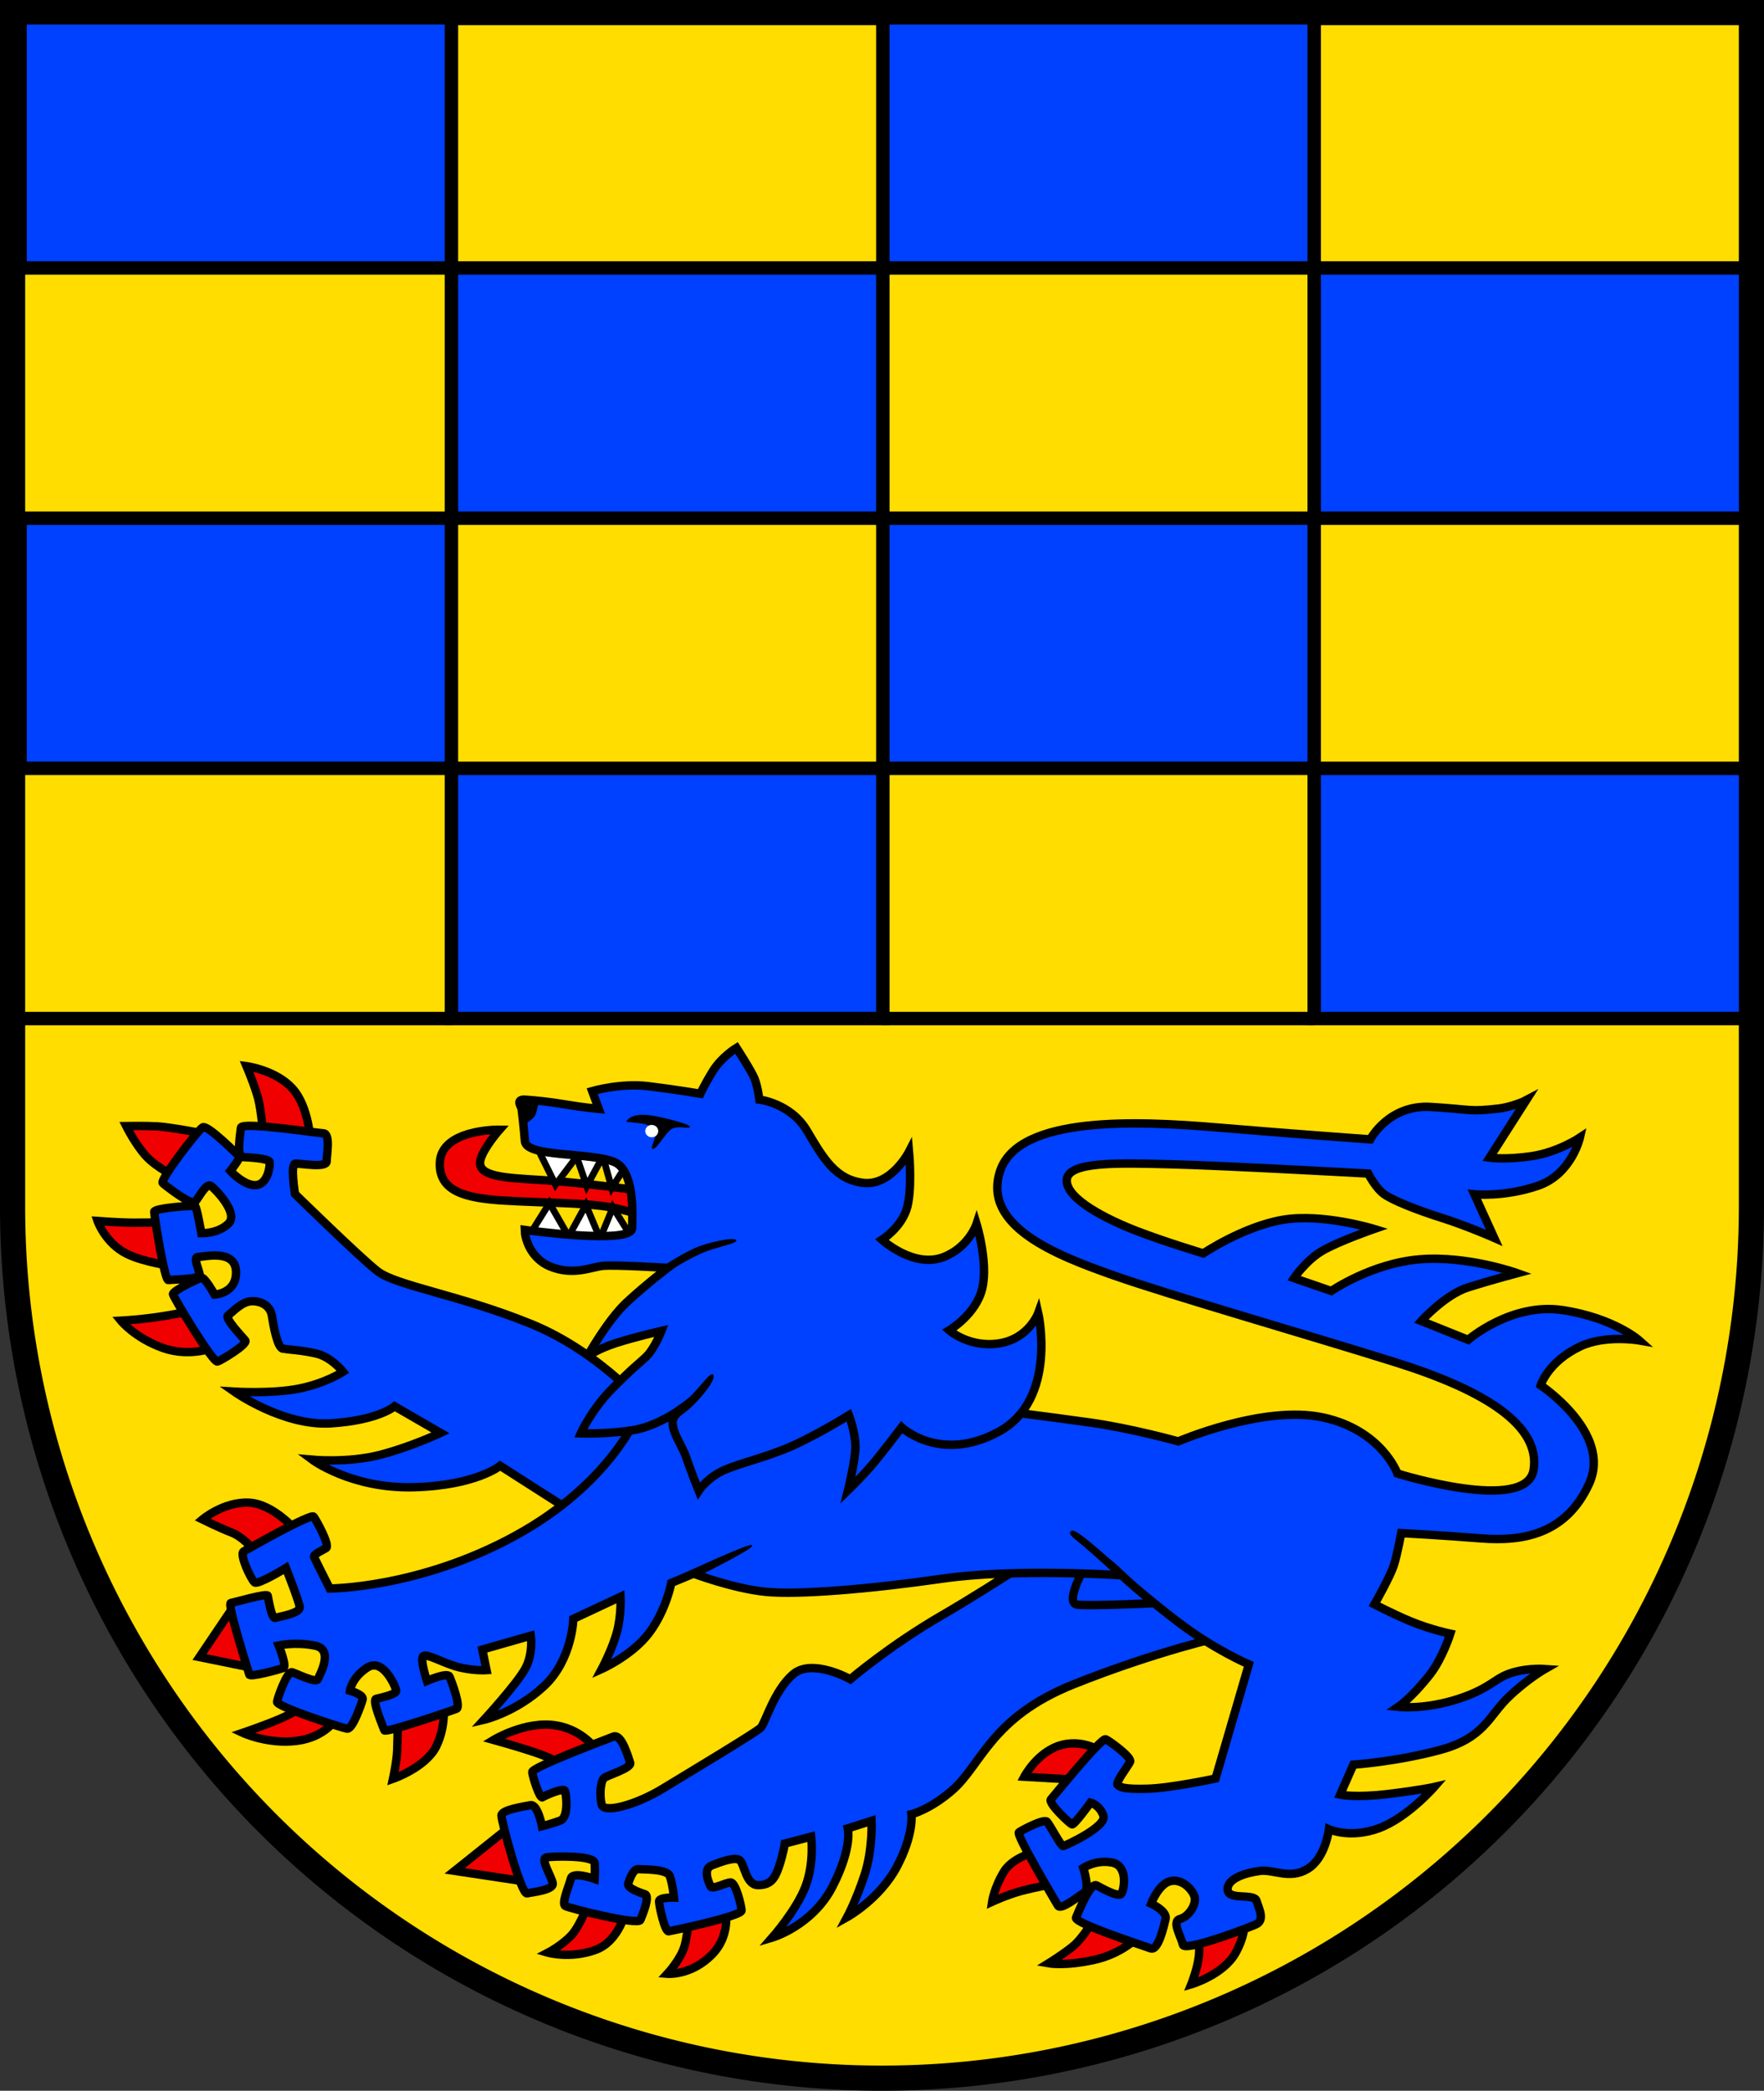 <?xml version="1.0" encoding="UTF-8" standalone="no"?>
<!-- Created with Inkscape (http://www.inkscape.org/) -->

<svg
   width="105.171mm"
   height="124.634mm"
   viewBox="0 0 105.171 124.634"
   version="1.1"
   id="svg5"
   inkscape:version="1.2.2 (732a01da63, 2022-12-09)"
   sodipodi:docname="DEU Velpke SG COA.svg"
   xmlns:inkscape="http://www.inkscape.org/namespaces/inkscape"
   xmlns:sodipodi="http://sodipodi.sourceforge.net/DTD/sodipodi-0.dtd"
   xmlns="http://www.w3.org/2000/svg"
   xmlns:svg="http://www.w3.org/2000/svg">
  <rect x="0" y="0" width="105.171" height="124.634" fill="#333333" stroke="none"/>
  <sodipodi:namedview
     id="namedview7"
     pagecolor="#9e9e9e"
     bordercolor="#666666"
     borderopacity="1.0"
     inkscape:showpageshadow="2"
     inkscape:pageopacity="0"
     inkscape:pagecheckerboard="0"
     inkscape:deskcolor="#8c8c8c"
     inkscape:document-units="mm"
     showgrid="false"
     inkscape:zoom="1.1363401"
     inkscape:cx="198.88412"
     inkscape:cy="236.28489"
     inkscape:current-layer="layer1" />
  <defs
     id="defs2" />
  <g
     inkscape:label="Ebene 1"
     inkscape:groupmode="layer"
     id="layer1"
     transform="translate(129.352,174.321)">
    <g
       id="g4521">
      <path
         id="path2054"
         style="fill:#ffdd00;fill-opacity:1;stroke:#000000;stroke-width:1.5;stroke-dasharray:none"
         d="m -128.602,-173.571 v 71.187 a 51.835,51.947 0 0 0 51.835,51.947 51.835,51.947 0 0 0 51.836,-51.947 51.835,51.947 0 0 0 0,-5.1e-4 v -71.186 z" />
      <rect
         style="fill:#0040ff;fill-opacity:1;stroke:#000000;stroke-width:0.8;stroke-dasharray:none"
         id="rect2225"
         width="25.72"
         height="14.914"
         x="-102.437"
         y="-158.345" />
      <rect
         style="fill:#0040ff;fill-opacity:1;stroke:#000000;stroke-width:0.8;stroke-dasharray:none"
         id="rect2229"
         width="25.72"
         height="14.914"
         x="-50.998"
         y="-158.345" />
      <rect
         style="fill:#0040ff;fill-opacity:1;stroke:#000000;stroke-width:0.8;stroke-dasharray:none"
         id="rect2237"
         width="25.72"
         height="14.914"
         x="-128.157"
         y="-173.259" />
      <rect
         style="fill:#0040ff;fill-opacity:1;stroke:#000000;stroke-width:0.8;stroke-dasharray:none"
         id="rect2241"
         width="25.72"
         height="14.914"
         x="-76.717"
         y="-173.259" />
      <rect
         style="fill:#0040ff;fill-opacity:1;stroke:#000000;stroke-width:0.8;stroke-dasharray:none"
         id="rect2247"
         width="25.72"
         height="14.914"
         x="-128.157"
         y="-143.431" />
      <rect
         style="fill:#0040ff;fill-opacity:1;stroke:#000000;stroke-width:0.8;stroke-dasharray:none"
         id="rect2251"
         width="25.72"
         height="14.914"
         x="-76.717"
         y="-143.431" />
      <rect
         style="fill:#0040ff;fill-opacity:1;stroke:#000000;stroke-width:0.8;stroke-dasharray:none"
         id="rect2259"
         width="25.72"
         height="14.914"
         x="-102.437"
         y="-128.517" />
      <rect
         style="fill:#0040ff;fill-opacity:1;stroke:#000000;stroke-width:0.8;stroke-dasharray:none"
         id="rect2263"
         width="25.72"
         height="14.914"
         x="-50.998"
         y="-128.517" />
      <path
         style="fill:#0040ff;fill-opacity:1;stroke:#000000;stroke-width:0.8;stroke-dasharray:none"
         d="m -102.437,-113.603 h -26.165"
         id="path2398" />
      <path
         style="fill:#0040ff;fill-opacity:1;stroke:#000000;stroke-width:0.8;stroke-dasharray:none"
         d="m -76.767,-113.603 h 25.769"
         id="path2400" />
      <g
         id="g1953"
         transform="translate(-347.176,-255.42)">
        <path
           style="fill:#f00000;fill-opacity:1;stroke:#000000;stroke-width:0.5;stroke-dasharray:none"
           d="m 257.452,152.28 c 0,0 -4.255,-0.64 -7.314,-0.834 -2.118,-0.135 -3.913,-0.177 -3.671,-1.196 0.167,-0.704 1.14,-1.808 1.14,-1.808 0,0 -3.492,-0.056 -3.56,1.974 -0.057,1.698 1.502,2.113 3.838,2.252 2.336,0.139 4.373,0.122 5.923,0.334 1.446,0.197 2.753,0.723 2.753,0.723 z"
           id="path1660"
           sodipodi:nodetypes="csscssscc" />
        <path
           style="fill:#ffffff;stroke:#000000;stroke-width:0.4;stroke-dasharray:none"
           d="m 249.763,149.332 1.182,2.392 1.627,-2.155 z"
           id="path1770"
           sodipodi:nodetypes="cccc" />
        <path
           style="fill:#ffffff;stroke:#000000;stroke-width:0.4;stroke-dasharray:none"
           d="m 252.141,149.875 0.667,1.933 1.043,-1.933 z"
           id="path1826"
           sodipodi:nodetypes="cccc" />
        <path
           style="fill:#ffffff;stroke:#000000;stroke-width:0.4;stroke-dasharray:none"
           d="m 253.726,149.902 0.57,2.016 1.029,-1.599 z"
           id="path1828"
           sodipodi:nodetypes="cccc" />
        <path
           style="fill:#ffffff;stroke:#000000;stroke-width:0.4;stroke-dasharray:none"
           d="m 249.392,154.721 1.191,-1.904 1.132,1.976 z"
           id="path1830"
           sodipodi:nodetypes="cccc" />
        <path
           style="fill:#ffffff;stroke:#000000;stroke-width:0.4;stroke-dasharray:none"
           d="m 251.616,155.009 1.14,-2.084 0.865,2.065 z"
           id="path1832" />
        <path
           style="fill:#ffffff;stroke:#000000;stroke-width:0.4;stroke-dasharray:none"
           d="m 253.531,155.103 0.834,-2.03 1.14,1.821 z"
           id="path1834" />
        <path
           style="fill:#f00000;fill-opacity:1;stroke:#000000;stroke-width:0.5;stroke-dasharray:none"
           d="m 236.338,149.169 c 0,0 -0.079,-2.084 -1.081,-3.186 -1.003,-1.101 -2.737,-1.328 -2.737,-1.328 0,0 0.496,1.17 0.692,1.917 0.197,0.747 0.315,2.281 0.315,2.281 z"
           id="path1836"
           sodipodi:nodetypes="cscscc" />
        <path
           style="fill:#f00000;fill-opacity:1;stroke:#000000;stroke-width:0.5;stroke-dasharray:none"
           d="m 229.888,148.657 c 0,0 -1.947,-0.374 -2.694,-0.413 -0.747,-0.039 -1.848,-0.02 -1.848,-0.02 0,0 0.551,1.101 1.18,1.789 0.629,0.688 1.829,1.278 1.829,1.278 z"
           id="path1838" />
        <path
           style="fill:#f00000;fill-opacity:1;stroke:#000000;stroke-width:0.5;stroke-dasharray:none"
           d="m 227.627,153.966 c 0,0 -0.983,0.02 -1.809,0.02 -0.826,0 -2.175,-0.1 -2.175,-0.1 0,0 0.445,1.3 1.723,1.949 1.017,0.516 2.792,0.747 2.792,0.747 z"
           id="path1840"
           sodipodi:nodetypes="cscscc" />
        <path
           style="fill:#f00000;fill-opacity:1;stroke:#000000;stroke-width:0.5;stroke-dasharray:none"
           d="m 229.652,159.177 c 0,0 -1.371,0.265 -2.183,0.393 -1.239,0.197 -2.437,0.257 -2.437,0.257 0,0 0.845,1.041 2.516,1.631 1.671,0.59 3.166,-0.079 3.166,-0.079 z"
           id="path1842"
           sodipodi:nodetypes="cscscc" />
        <path
           style="fill:#f00000;fill-opacity:1;stroke:#000000;stroke-width:0.5;stroke-dasharray:none"
           d="m 235.525,172.4 c 0,0 -1.363,-1.655 -2.864,-1.724 -1.502,-0.07 -2.767,1.001 -2.767,1.001 0,0 1.043,0.514 1.766,0.793 0.723,0.278 1.516,1.265 1.516,1.265 z"
           id="path1844"
           sodipodi:nodetypes="cscscc" />
        <path
           style="fill:#f00000;fill-opacity:1;stroke:#000000;stroke-width:0.5;stroke-dasharray:none"
           d="m 231.677,176.973 -1.96,2.907 3.199,0.652 z"
           id="path1846"
           sodipodi:nodetypes="cccc" />
        <path
           style="fill:#f00000;fill-opacity:1;stroke:#000000;stroke-width:0.5;stroke-dasharray:none"
           d="m 236.082,182.675 c 0,0 -0.61,0.472 -1.514,0.865 -0.905,0.393 -2.271,0.857 -2.271,0.857 0,0 1.485,0.696 3.215,0.48 1.73,-0.216 2.379,-1.357 2.379,-1.357 z"
           id="path1848"
           sodipodi:nodetypes="cscscc" />
        <path
           style="fill:#f00000;fill-opacity:1;stroke:#000000;stroke-width:0.5;stroke-dasharray:none"
           d="m 241.546,183.078 c 0,0 -0.014,1.71 -0.042,2.378 -0.028,0.667 -0.25,1.682 -0.25,1.682 0,0 1.974,-0.681 2.586,-1.947 0.612,-1.265 0.417,-2.544 0.417,-2.544 z"
           id="path1850"
           sodipodi:nodetypes="cscscc" />
        <path
           style="fill:#f00000;fill-opacity:1;stroke:#000000;stroke-width:0.5;stroke-dasharray:none"
           d="m 253.583,185.684 c 0,0 -0.806,-1.435 -2.615,-1.73 -1.809,-0.295 -3.716,0.865 -3.716,0.865 0,0 1.357,0.374 2.478,0.747 1.121,0.374 2.104,0.964 2.104,0.964 z"
           id="path1852" />
        <path
           style="fill:#f00000;fill-opacity:1;stroke:#000000;stroke-width:0.5;stroke-dasharray:none"
           d="m 248.352,189.892 -3.421,2.733 4.169,0.629 z"
           id="path1854"
           sodipodi:nodetypes="cccc" />
        <path
           style="fill:#f00000;fill-opacity:1;stroke:#000000;stroke-width:0.5;stroke-dasharray:none"
           d="m 253.052,194.218 c 0,0 -0.59,1.612 -1.141,2.222 -0.551,0.61 -1.416,1.062 -1.416,1.062 0,0 1.317,0.374 2.812,-0.157 1.494,-0.531 1.868,-2.478 1.868,-2.478 z"
           id="path1856" />
        <path
           style="fill:#f00000;fill-opacity:1;stroke:#000000;stroke-width:0.5;stroke-dasharray:none"
           d="m 258.872,195.123 c 0,0 0,1.18 -0.236,1.986 -0.236,0.806 -1.023,1.652 -1.023,1.652 0,0 1.416,0.118 2.655,-1.141 1.239,-1.258 0.767,-2.891 0.767,-2.891 z"
           id="path1858" />
        <path
           style="fill:#f00000;fill-opacity:1;stroke:#000000;stroke-width:0.5;stroke-dasharray:none"
           d="m 283.731,185.678 c 0,0 -1.112,-0.932 -2.572,-0.57 -1.46,0.362 -2.266,1.905 -2.266,1.905 l 3.351,0.195 z"
           id="path1860" />
        <path
           style="fill:#f00000;fill-opacity:1;stroke:#000000;stroke-width:0.5;stroke-dasharray:none"
           d="m 280.005,191.365 c 0,0 -1.71,0.32 -2.308,1.279 -0.598,0.959 -0.723,1.821 -0.723,1.821 0,0 0.904,-0.417 1.738,-0.64 0.834,-0.222 1.988,-0.431 1.988,-0.431 z"
           id="path1862" />
        <path
           style="fill:#f00000;fill-opacity:1;stroke:#000000;stroke-width:0.5;stroke-dasharray:none"
           d="m 283.106,195.411 c 0,0 -0.695,1.196 -1.279,1.682 -0.584,0.487 -1.488,1.043 -1.488,1.043 0,0 1.001,0.181 2.739,-0.209 1.738,-0.389 2.656,-1.432 2.656,-1.432 z"
           id="path1864"
           sodipodi:nodetypes="cscscc" />
        <path
           style="fill:#f00000;fill-opacity:1;stroke:#000000;stroke-width:0.5;stroke-dasharray:none"
           d="m 289.196,196.232 c 0,0 0.181,0.681 0.111,1.432 -0.07,0.751 -0.459,1.724 -0.459,1.724 0,0 1.947,-0.57 2.67,-1.919 0.723,-1.349 0.445,-2.072 0.445,-2.072 z"
           id="path1866" />
        <g
           id="g1658">
          <path
             style="fill:#0040ff;fill-opacity:1;stroke:#000000;stroke-width:0.5;stroke-dasharray:none"
             d="m 256.65,165.293 c 0,0 -2.91,-3.539 -7.158,-5.27 -4.247,-1.73 -8.062,-2.281 -9.163,-3.146 -1.101,-0.865 -4.916,-4.601 -4.916,-4.601 0,0 -0.295,-1.789 0.02,-1.809 0.315,-0.02 1.868,0.275 1.868,-0.138 0,-0.413 0.236,-1.652 -0.197,-1.671 -0.433,-0.02 -4.877,-0.708 -4.916,-0.334 -0.039,0.374 -0.275,1.73 0.098,1.75 0.374,0.02 1.573,0.079 1.612,0.295 0.039,0.216 -0.098,1.317 -0.806,1.376 -0.708,0.059 -1.534,-0.846 -1.534,-0.846 0,0 0.649,-0.806 0.531,-0.885 -0.118,-0.079 -1.888,-1.888 -2.183,-1.711 -0.295,0.177 -2.576,3.146 -2.379,3.323 0.197,0.177 1.711,1.357 1.927,1.121 0.216,-0.236 0.669,-1.18 0.964,-0.944 0.295,0.236 1.652,1.632 1.023,2.242 -0.629,0.61 -1.612,0.57 -1.612,0.57 0,0 -0.275,-1.593 -0.374,-1.612 -0.271,-0.054 -2.438,0.118 -2.438,0.334 0,0.216 0.61,4.11 0.846,4.07 0.236,-0.039 1.868,-0.039 1.868,-0.295 0,-0.256 -0.433,-1.082 -0.098,-1.082 0.334,0 2.202,-0.492 2.261,0.846 0.059,1.337 -1.278,1.396 -1.278,1.396 0,0 -0.59,-1.062 -0.787,-1.003 -0.197,0.059 -1.73,0.787 -1.691,0.983 0.039,0.197 2.379,4.11 2.655,4.011 0.275,-0.098 1.829,-1.042 1.652,-1.258 -0.177,-0.216 -1.258,-1.337 -1.023,-1.494 0.236,-0.157 0.826,-0.865 1.475,-0.846 0.649,0.02 1.062,0.374 1.14,0.885 0.079,0.511 0.315,1.888 0.649,1.947 0.334,0.059 1.117,0.084 2.007,0.293 0.89,0.209 1.585,1.085 1.585,1.085 0,0 -1.029,0.681 -2.628,1.001 -1.599,0.32 -3.865,0.181 -3.865,0.181 0,0 2.934,2.072 5.77,1.891 2.836,-0.181 3.796,-1.015 3.796,-1.015 l 2.739,1.585 c 0,0 -1.794,0.848 -3.657,1.321 -1.863,0.473 -3.991,0.278 -3.991,0.278 0,0 2.333,1.738 6.05,1.639 3.716,-0.098 5.152,-1.278 5.152,-1.278 l 4.7,3.009 3.854,-3.048 z"
             id="path1641"
             sodipodi:nodetypes="csscssssssscsssssscsssssscsssssssssc" />
          <g
             id="g1618">
            <path
               style="fill:#0040ff;fill-opacity:1;stroke:#000000;stroke-width:0.5;stroke-dasharray:none"
               d="m 281.924,172.358 c 0,0 -4.727,3.17 -7.898,5.006 -3.17,1.835 -5.506,3.838 -5.506,3.838 0,0 -2.274,-1.278 -3.415,-0.295 -1.141,0.983 -1.652,2.91 -1.927,3.186 -0.275,0.275 -4.308,2.699 -5.865,3.645 -1.557,0.945 -3.476,1.474 -3.615,0.945 -0.139,-0.528 -0.083,-1.446 0.167,-1.613 0.25,-0.167 1.641,-0.584 1.529,-0.89 -0.111,-0.306 -0.501,-1.752 -1.001,-1.557 -0.501,0.195 -4.867,1.835 -4.839,2.113 0.028,0.278 0.445,1.613 0.612,1.502 0.167,-0.111 1.251,-0.584 1.335,-0.389 0.083,0.195 0.25,1.585 -0.278,1.78 -0.528,0.195 -1.085,0.334 -1.085,0.334 0,0 -0.25,-1.335 -0.695,-1.251 -0.445,0.083 -1.724,0.278 -1.724,0.612 0,0.334 1.168,4.727 1.529,4.644 0.362,-0.083 1.613,-0.195 1.529,-0.612 -0.083,-0.417 -0.751,-1.446 -0.389,-1.529 0.362,-0.083 2.864,-0.139 2.892,0.334 0.028,0.473 0,0.945 0,0.945 0,0 -1.307,-0.473 -1.418,-0.028 -0.111,0.445 -0.584,1.502 -0.334,1.641 0.25,0.139 4.338,1.168 4.477,0.834 0.139,-0.334 0.584,-1.418 0.278,-1.529 -0.306,-0.111 -1.112,-0.362 -1.001,-0.667 0.111,-0.306 0.306,-0.862 0.612,-0.834 0.306,0.028 1.696,-0.028 1.863,0.417 0.167,0.445 0.25,1.279 0.25,1.279 0,0 -0.89,-0.028 -0.89,0.222 0,0.25 0.338,1.825 0.574,1.786 0.236,-0.039 4.365,-0.905 4.346,-1.239 -0.02,-0.334 -0.354,-1.671 -0.649,-1.671 -0.295,0 -1.101,0.452 -1.199,0.236 -0.098,-0.216 -0.492,-1.042 0.079,-1.258 0.57,-0.216 1.435,-0.551 1.691,-0.275 0.256,0.275 0.354,1.455 1.062,1.455 0.708,0 0.983,-0.334 1.239,-1.081 0.256,-0.747 0.354,-1.396 0.354,-1.396 l 1.573,-0.413 c 0,0 0.197,1.534 -0.334,2.95 -0.531,1.416 -1.986,3.068 -1.986,3.068 0,0 2.399,-0.708 3.598,-3.048 1.199,-2.34 0.905,-3.461 0.905,-3.461 l 1.416,-0.452 c 0,0 0.079,1.691 -0.413,3.205 -0.492,1.514 -1.043,2.538 -1.043,2.538 0,0 1.948,-1.083 2.97,-3.01 1.023,-1.927 0.865,-3.127 0.865,-3.127 0,0 1.058,-0.248 2.399,-1.396 1.787,-1.529 2.301,-4.365 7.276,-6.351 4.975,-1.986 8.908,-2.851 8.908,-2.851 z"
               id="path1612"
               sodipodi:nodetypes="cscssssssssssscsssssscssssssscsssssssssccscsccscscsscc" />
            <path
               style="fill:#0040ff;fill-opacity:1;stroke:#000000;stroke-width:0.5;stroke-dasharray:none"
               d="m 282.783,173.984 c 0,0 -1.612,2.674 -0.728,2.773 0.885,0.098 5.152,-0.118 5.152,-0.118 l -0.964,-2.261 z"
               id="path1614" />
          </g>
          <g
             id="g1610">
            <path
               style="fill:#0040ff;fill-opacity:1;stroke:#000000;stroke-width:0.5;stroke-dasharray:none"
               d="m 276.137,165.022 c 0,0 4.165,0.523 6.682,0.877 2.517,0.354 5.254,1.124 5.254,1.124 0,0 5.069,-2.185 8.6,-1.434 3.532,0.751 4.466,3.349 4.466,3.349 0,0 7.703,2.419 8.12,-0.222 0.417,-2.642 -2.892,-4.727 -8.204,-6.396 -5.311,-1.669 -13.534,-4.026 -16.877,-5.206 -3.343,-1.18 -7.826,-2.91 -6.725,-6.214 1.101,-3.304 8.18,-2.989 12.86,-2.596 4.68,0.393 9.207,0.715 9.207,0.715 0,0 1.096,-2.091 3.613,-1.934 2.517,0.157 2.258,0.299 4.031,0.098 0.708,-0.08 1.543,-0.433 1.652,-0.492 l -2.183,3.421 c 0,0 0.983,0.138 2.537,-0.098 1.553,-0.236 2.851,-1.101 2.851,-1.101 0,0 -0.492,2.183 -2.497,2.871 -2.006,0.688 -3.795,0.511 -3.795,0.511 l 1.18,2.596 c 0,0 -1.652,-0.728 -3.146,-1.199 -1.494,-0.472 -2.871,-1.023 -3.402,-1.396 -0.531,-0.374 -0.964,-1.239 -0.964,-1.239 0,0 -8.534,-0.472 -11.68,-0.551 -3.146,-0.079 -6.253,-0.197 -6.292,0.944 -0.039,1.14 2.438,2.36 4.169,3.028 1.73,0.669 3.972,1.337 3.972,1.337 0,0 2.399,-1.612 4.759,-2.006 2.36,-0.393 5.427,0.551 5.427,0.551 0,0 -2.045,0.708 -3.048,1.278 -1.003,0.57 -1.73,1.652 -1.73,1.652 l 2.222,0.767 c 0,0 2.399,-1.652 5.27,-1.888 2.871,-0.236 5.82,0.826 5.82,0.826 0,0 -1.553,0.413 -2.93,0.846 -1.376,0.433 -2.792,2.006 -2.792,2.006 l 2.792,1.121 c 0,0 2.576,-2.242 5.643,-1.77 3.068,0.472 4.562,1.809 4.562,1.809 0,0 -2.025,-0.354 -3.52,0.354 -1.94,0.919 -2.36,2.32 -2.36,2.32 0,0 4.267,2.832 2.891,5.86 -1.376,3.028 -3.972,3.461 -6.45,3.264 -2.478,-0.197 -4.759,-0.315 -4.759,-0.315 0,0 -0.216,1.219 -0.433,1.907 -0.216,0.688 -1.16,2.34 -1.16,2.34 0,0 1.107,0.577 2.133,1.004 1.194,0.497 2.39,0.746 2.39,0.746 0,0 -0.464,1.474 -1.219,2.438 -1.09,1.391 -1.888,1.927 -1.888,1.927 0,0 1.411,0.156 3.233,-0.372 1.821,-0.528 2.379,-1.124 2.989,-1.441 1.076,-0.558 2.531,-0.45 2.531,-0.45 0,0 -1.098,0.626 -2.225,1.724 -1.126,1.098 -1.415,2.407 -4.07,3.115 -2.655,0.708 -5.132,0.865 -5.132,0.865 l -0.787,1.789 c 0,0 0.885,0.197 2.851,-0.039 1.966,-0.236 2.758,-0.419 2.758,-0.419 0,0 -1.598,1.835 -3.309,2.464 -1.711,0.629 -2.969,0.059 -2.969,0.059 0,0 -0.202,1.732 -1.286,2.371 -1.085,0.64 -2.002,0 -2.836,0.111 -0.834,0.111 -1.947,0.445 -1.919,1.112 0.028,0.667 1.585,0.195 1.724,0.667 0.139,0.473 0.528,1.168 -0.056,1.418 -0.584,0.25 -4.255,1.641 -4.338,1.196 -0.083,-0.445 -0.695,-1.39 -0.167,-1.529 0.528,-0.139 1.001,-0.89 0.862,-1.335 -0.139,-0.445 -0.751,-1.085 -1.446,-0.918 -0.695,0.167 -1.14,1.335 -1.14,1.335 0,0 0.973,0.445 0.862,0.918 -0.111,0.473 -0.445,1.919 -0.89,1.752 -0.445,-0.167 -4.588,-1.502 -4.449,-1.835 0.139,-0.334 0.862,-2.113 1.224,-1.919 0.362,0.195 1.307,0.723 1.474,0.501 0.167,-0.222 0.427,-1.663 -0.537,-1.859 -0.964,-0.197 -1.73,0.315 -1.73,0.315 0,0 0.413,1.258 0.059,1.475 -0.354,0.216 -1.396,1.081 -1.573,0.767 -0.177,-0.315 -2.517,-4.228 -2.32,-4.365 0.197,-0.138 1.494,-0.826 1.671,-0.629 0.177,0.197 0.846,1.475 0.964,1.455 0.118,-0.02 2.615,-1.16 2.399,-1.809 -0.216,-0.649 -0.767,-0.787 -0.767,-0.787 0,0 -0.964,1.337 -1.101,1.298 -0.138,-0.039 -1.455,-1.278 -1.258,-1.494 0.197,-0.216 3.009,-3.697 3.264,-3.579 0.256,0.118 1.573,1.081 1.455,1.337 -0.118,0.256 -0.885,1.239 -0.747,1.376 0.138,0.138 0.334,0.275 1.77,0.236 1.435,-0.039 4.07,-0.61 4.07,-0.61 l 1.986,-6.804 c 0,0 -2.045,-0.865 -4.208,-2.517 -2.163,-1.652 -3.382,-2.792 -3.382,-2.792 0,0 -6.292,-0.433 -10.658,0.197 -4.365,0.629 -8.652,0.983 -10.579,0.787 -1.927,-0.197 -4.278,-1.083 -4.278,-1.083 l -1.327,0.552 c 0,0 -0.295,1.593 -1.298,2.95 -1.003,1.357 -2.851,2.183 -2.851,2.183 0,0 0.629,-1.18 0.905,-2.202 0.275,-1.023 0.216,-2.104 0.216,-2.104 l -2.812,1.317 c 0,0 -0.059,2.438 -1.75,4.011 -1.691,1.573 -3.579,2.006 -3.579,2.006 0,0 1.966,-2.143 2.458,-3.048 0.492,-0.905 0.334,-1.966 0.334,-1.966 l -2.891,0.826 0.251,1.229 c 0,0 -0.902,0.059 -1.861,-0.234 -0.835,-0.255 -1.693,-0.76 -1.91,-0.602 -0.216,0.157 0.216,1.475 0.216,1.475 0,0 1.215,-0.529 1.34,-0.265 0.125,0.264 0.709,1.821 0.417,1.933 -0.292,0.111 -4.241,1.46 -4.296,1.279 -0.056,-0.181 -0.765,-1.808 -0.487,-1.877 0.278,-0.07 1.224,-0.264 1.196,-0.487 -0.028,-0.222 -0.779,-1.988 -1.724,-1.377 -0.946,0.612 -1.029,1.377 -1.029,1.377 0,0 0.834,0.236 0.751,0.528 -0.083,0.292 -0.598,1.794 -0.932,1.738 -0.334,-0.056 -4.213,-1.321 -4.171,-1.599 0.042,-0.278 0.612,-1.849 0.89,-1.766 0.278,0.083 1.446,0.667 1.543,0.417 0.097,-0.25 0.987,-1.766 -0.167,-2.002 -1.154,-0.236 -2.169,-0.014 -2.169,-0.014 0,0 0.514,1.265 0.278,1.349 -0.236,0.083 -1.988,0.57 -2.03,0.389 -0.042,-0.181 -1.349,-4.227 -1.098,-4.269 0.25,-0.042 2.155,-0.598 2.197,-0.431 0.042,0.167 0.222,1.404 0.459,1.321 0.236,-0.083 1.502,-0.264 1.446,-0.653 -0.056,-0.389 -0.82,-2.322 -0.82,-2.322 0,0 -1.655,1.015 -1.863,0.862 -0.209,-0.153 -0.932,-1.682 -0.654,-1.849 0.278,-0.167 4.018,-2.28 4.171,-2.072 0.153,0.209 1.001,1.724 0.737,1.877 -0.264,0.153 -0.765,0.375 -0.709,0.528 0.056,0.153 0.932,1.877 0.932,1.877 0,0 5.321,9.6e-4 11.063,-3.145 5.742,-3.146 7.354,-7.315 7.354,-7.315 l 5.721,-5.766 z"
               id="path1498"
               sodipodi:nodetypes="cscscssssscssccscsccsscssscscsccscsccscscsscscscscsscssccscscssssssssscsssssscsssssscssssssccscssccscsccscscccsscsssssscsssssscsssssscssssscsccc" />
            <path
               style="fill:#000000;stroke:#000000;stroke-width:0.05;stroke-dasharray:none"
               d="m 258.384,175.014 c 0,0 4.13,-1.933 4.255,-1.78 0.125,0.153 -3.17,1.794 -3.17,1.794 z"
               id="path1601" />
            <path
               style="fill:#000000;stroke:#000000;stroke-width:0.05;stroke-dasharray:none"
               d="m 284.533,175.125 c 0,0 -1.475,-1.357 -2.084,-1.868 -0.61,-0.511 -0.983,-0.747 -0.728,-0.885 0.256,-0.138 1.868,1.376 2.36,1.77 0.492,0.393 1.327,1.239 1.327,1.239 z"
               id="path1603"
               sodipodi:nodetypes="cssscc" />
          </g>
          <g
             id="g1442">
            <path
               style="fill:#0040ff;fill-opacity:1;stroke:#000000;stroke-width:0.5;stroke-dasharray:none"
               d="m 249.119,154.419 c 0,0 6.351,0.885 6.391,-0.098 0.039,-0.983 0.118,-3.461 -1.062,-3.952 -1.416,-0.59 -5.25,-0.275 -5.329,-1.239 -0.079,-0.964 -0.177,-1.789 -0.197,-1.927 -0.02,-0.138 -0.393,-0.59 0.216,-0.551 0.61,0.039 1.553,0.138 2.458,0.295 0.905,0.157 1.927,0.256 1.927,0.256 l -0.393,-1.062 c 0,0 1.691,-0.492 3.323,-0.295 1.632,0.197 3.127,0.452 3.127,0.452 0,0 0.236,-0.525 0.75,-1.359 0.514,-0.834 1.404,-1.377 1.404,-1.377 0,0 0.876,1.349 1.071,1.821 0.195,0.473 0.292,1.265 0.292,1.265 0,0 1.863,0.209 2.836,1.849 0.973,1.641 1.696,2.92 3.365,3.115 1.669,0.195 2.725,-1.863 2.725,-1.863 0,0 0.222,2.419 -0.167,3.504 -0.389,1.085 -1.446,1.752 -1.446,1.752 0,0 1.891,1.724 3.671,1.029 1.518,-0.593 1.966,-1.975 1.966,-1.975 0,0 0.703,2.281 0.342,3.838 -0.362,1.557 -1.974,2.503 -1.974,2.503 0,0 1.196,1.057 2.976,0.779 1.78,-0.278 2.333,-1.811 2.333,-1.811 0,0 1.171,5.148 -2.333,7.066 -3.504,1.919 -5.812,-0.25 -5.812,-0.25 0,0 -1.14,1.502 -1.752,2.225 -0.612,0.723 -1.446,1.529 -1.446,1.529 0,0 0.445,-1.78 0.445,-2.614 0,-0.834 -0.389,-1.863 -0.389,-1.863 0,0 -2.28,1.418 -3.921,2.058 -1.641,0.64 -3.003,0.918 -3.81,1.363 -0.806,0.445 -1.224,1.085 -1.224,1.085 0,0 -0.473,-1.168 -0.751,-2.002 -0.278,-0.834 -1.196,-1.919 -0.612,-2.531 0.584,-0.612 -0.89,0.612 -2.392,0.89 -1.502,0.278 -3.281,0.222 -3.281,0.222 0,0 0.625,-1.391 1.844,-2.63 1.219,-1.239 1.494,-1.416 2.025,-1.907 0.531,-0.492 0.944,-1.573 0.944,-1.573 0,0 -1.553,0.354 -2.714,0.728 -1.16,0.374 -1.711,0.806 -1.711,0.806 0,0 1.199,-2.163 2.34,-3.225 1.14,-1.062 2.458,-2.065 2.458,-2.065 0,0 -3.225,-0.197 -3.893,-0.118 -0.669,0.079 -1.77,0.59 -3.107,0.039 -1.337,-0.551 -1.499,-1.932 -1.499,-1.932 z"
               id="path954"
               sodipodi:nodetypes="cssssssccscscscsscscscscscscscscsscssscsscscscsscc" />
            <path
               style="fill:#000000;stroke:#000000;stroke-width:0.05;stroke-dasharray:none"
               d="m 249.93,146.732 c 0,0 -0.111,0.584 -0.209,0.82 -0.097,0.236 -0.681,0.584 -0.681,0.584 l -0.097,-0.918 -0.056,-0.626 z"
               id="path1108" />
            <path
               style="fill:#000000;stroke:#000000;stroke-width:0.05;stroke-dasharray:none"
               d="m 255.205,147.949 c 0,0 0.216,-0.518 1.454,-0.329 0.906,0.138 2.322,0.555 2.282,0.653 -0.039,0.098 -0.732,-0.118 -1.096,0.108 -0.364,0.226 -0.929,1.298 -1.126,1.17 -0.074,-0.048 0.416,-1.111 0.279,-1.18 -0.138,-0.069 -0.568,-0.274 -0.932,-0.323 -0.364,-0.049 -0.861,-0.099 -0.861,-0.099 z"
               id="path1164"
               sodipodi:nodetypes="csssssscc" />
            <ellipse
               style="fill:#ffffff;stroke:none;stroke-width:0.05;stroke-dasharray:none"
               id="path1218"
               cx="256.682"
               cy="148.526"
               rx="0.388"
               ry="0.368" />
            <path
               style="fill:#000000;stroke:none;stroke-width:0.05;stroke-dasharray:none"
               d="m 257.14,156.731 c 0,0 0.977,-0.708 2.04,-1.198 0.887,-0.409 2.472,-0.709 2.541,-0.5 0.07,0.209 -1.22,0.398 -2.071,0.779 -1.237,0.553 -2.392,1.376 -2.392,1.376 z"
               id="path1378"
               sodipodi:nodetypes="cssscc" />
            <path
               style="fill:#000000;stroke:none;stroke-width:0.05;stroke-dasharray:none"
               d="m 257.397,165.461 c 0,0 1.029,-0.64 1.529,-1.071 0.501,-0.431 1.265,-1.571 1.418,-1.349 0.153,0.222 -0.292,0.846 -0.862,1.488 -0.779,0.876 -1.488,1.21 -1.488,1.21 z"
               id="path1434"
               sodipodi:nodetypes="cssscc" />
          </g>
        </g>
      </g>
    </g>
  </g>
</svg>
